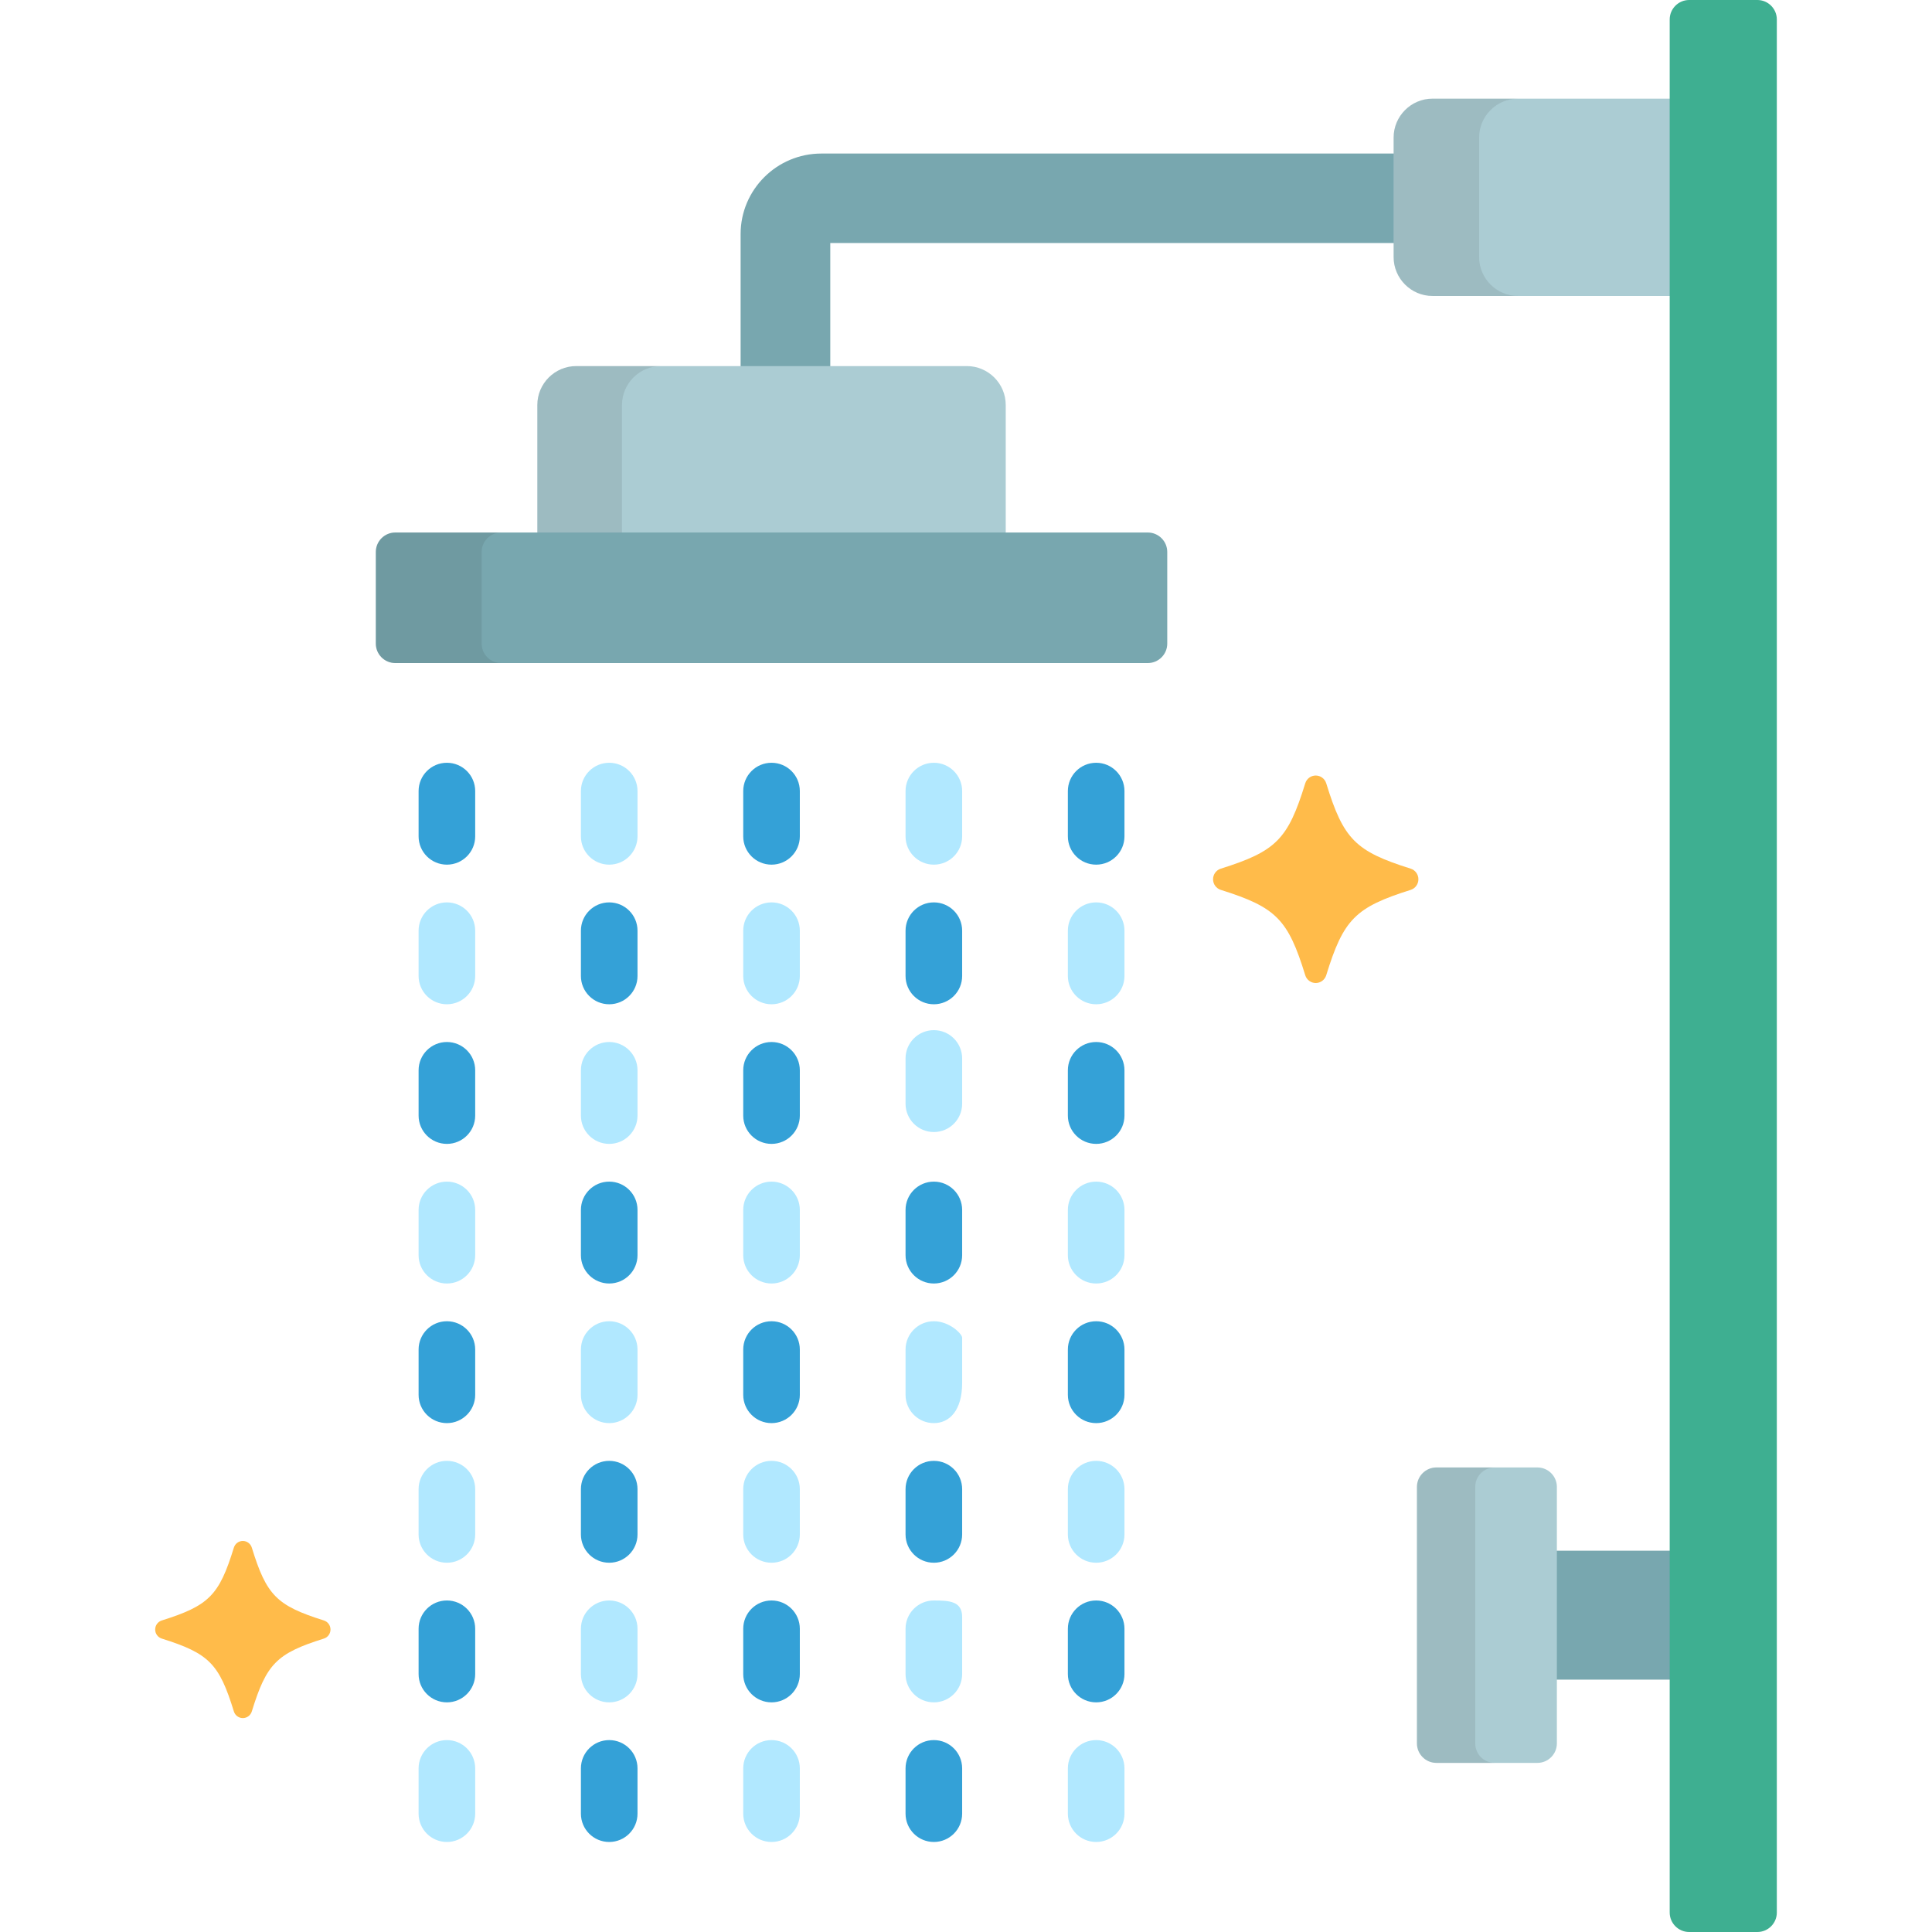 <?xml version="1.0" encoding="iso-8859-1"?>
<!-- Generator: Adobe Illustrator 19.0.0, SVG Export Plug-In . SVG Version: 6.00 Build 0)  -->
<svg version="1.1" id="Capa_1" xmlns="http://www.w3.org/2000/svg" xmlns:xlink="http://www.w3.org/1999/xlink" x="0px" y="0px"
	 viewBox="0 0 512 512" style="enable-background:new 0 0 512 512;" xml:space="preserve">
<rect x="409.09" y="410.95" style="fill:#78A7AF;" width="37.4" height="34.17"/>
<path style="fill:#ABCCD3;" d="M412.588,462.032c0,2.833-2.318,5.151-5.151,5.151h-26.784c-2.833,0-5.151-2.318-5.151-5.151V394.04
	c0-2.833,2.318-5.15,5.151-5.15h26.784c2.833,0,5.151,2.317,5.151,5.15V462.032z"/>
<path style="opacity:0.1;fill:#231F20;enable-background:new    ;" d="M390.954,462.032V394.04c0-2.833,2.317-5.15,5.151-5.15
	h-15.453c-2.833,0-5.151,2.317-5.151,5.15v67.992c0,2.833,2.318,5.151,5.151,5.151h15.453
	C393.272,467.184,390.954,464.865,390.954,462.032z"/>
<path style="fill:#78A7AF;" d="M372.837,40.692H217.658c-11.791,0-21.387,9.57-21.387,21.334V100h23.763V64.397h152.803V40.692z"/>
<path style="fill:#ABCCD3;" d="M446.487,26.145h-66.861c-5.666,0-10.302,4.636-10.302,10.302v31.685
	c0,5.666,4.636,10.302,10.302,10.302h66.861V26.145z"/>
<path style="opacity:0.1;fill:#231F20;enable-background:new    ;" d="M391.984,68.132V36.446c0-5.666,4.636-10.302,10.302-10.302
	h-22.66c-5.666,0-10.302,4.636-10.302,10.302v31.685c0,5.666,4.636,10.302,10.302,10.302h22.66
	C396.62,78.434,391.984,73.798,391.984,68.132z"/>
<path style="fill:#ABCCD3;" d="M266.529,144v-36.682c0-5.666-4.636-10.303-10.302-10.303H152.7c-5.666,0-10.302,4.637-10.302,10.303
	V144H266.529z"/>
<path style="opacity:0.1;fill:#231F20;enable-background:new    ;" d="M164.835,144v-36.682c0-5.666,4.636-10.303,10.302-10.303
	H152.7c-5.666,0-10.302,4.637-10.302,10.303V144H164.835z"/>
<path style="fill:#78A7AF;" d="M309.334,170.568c0,2.833-2.317,5.151-5.15,5.151H104.745c-2.833,0-5.151-2.318-5.151-5.151V146.27
	c0-2.833,2.318-5.15,5.151-5.15h199.438c2.833,0,5.15,2.317,5.15,5.15v24.298H309.334z"/>
<path style="opacity:0.1;fill:#231F20;enable-background:new    ;" d="M127.645,170.568V146.27c0-2.833,2.317-5.15,5.15-5.15h-28.05
	c-2.833,0-5.151,2.317-5.151,5.15v24.298c0,2.833,2.318,5.151,5.151,5.151h28.05C129.962,175.72,127.645,173.401,127.645,170.568z"
	/>
<path style="fill:#3EAF91;" d="M470.877,506.85c0,2.832-2.317,5.15-5.15,5.15h-18.088c-2.834,0-5.151-2.318-5.151-5.15V5.151
	c0-2.833,2.317-5.151,5.151-5.151h18.088c2.833,0,5.15,2.318,5.15,5.151V506.85z"/>
<path style="fill:#B1E8FF;" d="M118.433,488.142c-4.143,0-7.5-3.357-7.5-7.5v-12c0-4.143,3.357-7.5,7.5-7.5s7.5,3.357,7.5,7.5v12
	C125.933,484.784,122.575,488.142,118.433,488.142z"/>
<path style="fill:#34A1D7;" d="M118.433,451.142c-4.143,0-7.5-3.357-7.5-7.5v-12c0-4.143,3.357-7.5,7.5-7.5s7.5,3.357,7.5,7.5v12
	C125.933,447.784,122.575,451.142,118.433,451.142z"/>
<path style="fill:#B1E8FF;" d="M118.433,414.142c-4.143,0-7.5-3.357-7.5-7.5v-12c0-4.143,3.357-7.5,7.5-7.5s7.5,3.357,7.5,7.5v12
	C125.933,410.784,122.575,414.142,118.433,414.142z"/>
<path style="fill:#34A1D7;" d="M118.433,377.142c-4.143,0-7.5-3.357-7.5-7.5v-12c0-4.143,3.357-7.5,7.5-7.5s7.5,3.357,7.5,7.5v12
	C125.933,373.784,122.575,377.142,118.433,377.142z"/>
<path style="fill:#B1E8FF;" d="M118.433,340.142c-4.143,0-7.5-3.357-7.5-7.5v-12c0-4.143,3.357-7.5,7.5-7.5s7.5,3.357,7.5,7.5v12
	C125.933,336.784,122.575,340.142,118.433,340.142z"/>
<path style="fill:#34A1D7;" d="M118.433,303.142c-4.143,0-7.5-3.357-7.5-7.5v-12c0-4.143,3.357-7.5,7.5-7.5s7.5,3.357,7.5,7.5v12
	C125.933,299.784,122.575,303.142,118.433,303.142z"/>
<path style="fill:#B1E8FF;" d="M118.433,266.142c-4.143,0-7.5-3.357-7.5-7.5v-12c0-4.143,3.357-7.5,7.5-7.5s7.5,3.357,7.5,7.5v12
	C125.933,262.784,122.575,266.142,118.433,266.142z"/>
<g>
	<path style="fill:#34A1D7;" d="M118.433,229.142c-4.143,0-7.5-3.357-7.5-7.5v-12c0-4.143,3.357-7.5,7.5-7.5s7.5,3.357,7.5,7.5v12
		C125.933,225.784,122.575,229.142,118.433,229.142z"/>
	<path style="fill:#34A1D7;" d="M161.447,488.142c-4.143,0-7.5-3.357-7.5-7.5v-12c0-4.143,3.357-7.5,7.5-7.5s7.5,3.357,7.5,7.5v12
		C168.947,484.784,165.59,488.142,161.447,488.142z"/>
</g>
<path style="fill:#B1E8FF;" d="M161.447,451.142c-4.143,0-7.5-3.357-7.5-7.5v-12c0-4.143,3.357-7.5,7.5-7.5s7.5,3.357,7.5,7.5v12
	C168.947,447.784,165.59,451.142,161.447,451.142z"/>
<path style="fill:#34A1D7;" d="M161.447,414.142c-4.143,0-7.5-3.357-7.5-7.5v-12c0-4.143,3.357-7.5,7.5-7.5s7.5,3.357,7.5,7.5v12
	C168.947,410.784,165.59,414.142,161.447,414.142z"/>
<path style="fill:#B1E8FF;" d="M161.447,377.142c-4.143,0-7.5-3.357-7.5-7.5v-12c0-4.143,3.357-7.5,7.5-7.5s7.5,3.357,7.5,7.5v12
	C168.947,373.784,165.59,377.142,161.447,377.142z"/>
<path style="fill:#34A1D7;" d="M161.447,340.142c-4.143,0-7.5-3.357-7.5-7.5v-12c0-4.143,3.357-7.5,7.5-7.5s7.5,3.357,7.5,7.5v12
	C168.947,336.784,165.59,340.142,161.447,340.142z"/>
<path style="fill:#B1E8FF;" d="M161.447,303.142c-4.143,0-7.5-3.357-7.5-7.5v-12c0-4.143,3.357-7.5,7.5-7.5s7.5,3.357,7.5,7.5v12
	C168.947,299.784,165.59,303.142,161.447,303.142z"/>
<path style="fill:#34A1D7;" d="M161.447,266.142c-4.143,0-7.5-3.357-7.5-7.5v-12c0-4.143,3.357-7.5,7.5-7.5s7.5,3.357,7.5,7.5v12
	C168.947,262.784,165.59,266.142,161.447,266.142z"/>
<g>
	<path style="fill:#B1E8FF;" d="M161.447,229.142c-4.143,0-7.5-3.357-7.5-7.5v-12c0-4.143,3.357-7.5,7.5-7.5s7.5,3.357,7.5,7.5v12
		C168.947,225.784,165.59,229.142,161.447,229.142z"/>
	<path style="fill:#B1E8FF;" d="M204.463,488.142c-4.143,0-7.5-3.357-7.5-7.5v-12c0-4.143,3.357-7.5,7.5-7.5s7.5,3.357,7.5,7.5v12
		C211.963,484.784,208.605,488.142,204.463,488.142z"/>
</g>
<path style="fill:#34A1D7;" d="M204.463,451.142c-4.143,0-7.5-3.357-7.5-7.5v-12c0-4.143,3.357-7.5,7.5-7.5s7.5,3.357,7.5,7.5v12
	C211.963,447.784,208.605,451.142,204.463,451.142z"/>
<path style="fill:#B1E8FF;" d="M204.463,414.142c-4.143,0-7.5-3.357-7.5-7.5v-12c0-4.143,3.357-7.5,7.5-7.5s7.5,3.357,7.5,7.5v12
	C211.963,410.784,208.605,414.142,204.463,414.142z"/>
<path style="fill:#34A1D7;" d="M204.463,377.142c-4.143,0-7.5-3.357-7.5-7.5v-12c0-4.143,3.357-7.5,7.5-7.5s7.5,3.357,7.5,7.5v12
	C211.963,373.784,208.605,377.142,204.463,377.142z"/>
<path style="fill:#B1E8FF;" d="M204.463,340.142c-4.143,0-7.5-3.357-7.5-7.5v-12c0-4.143,3.357-7.5,7.5-7.5s7.5,3.357,7.5,7.5v12
	C211.963,336.784,208.605,340.142,204.463,340.142z"/>
<path style="fill:#34A1D7;" d="M204.463,303.142c-4.143,0-7.5-3.357-7.5-7.5v-12c0-4.143,3.357-7.5,7.5-7.5s7.5,3.357,7.5,7.5v12
	C211.963,299.784,208.605,303.142,204.463,303.142z"/>
<path style="fill:#B1E8FF;" d="M204.463,266.142c-4.143,0-7.5-3.357-7.5-7.5v-12c0-4.143,3.357-7.5,7.5-7.5s7.5,3.357,7.5,7.5v12
	C211.963,262.784,208.605,266.142,204.463,266.142z"/>
<g>
	<path style="fill:#34A1D7;" d="M204.463,229.142c-4.143,0-7.5-3.357-7.5-7.5v-12c0-4.143,3.357-7.5,7.5-7.5s7.5,3.357,7.5,7.5v12
		C211.963,225.784,208.605,229.142,204.463,229.142z"/>
	<path style="fill:#34A1D7;" d="M247.48,488.142c-4.143,0-7.5-3.357-7.5-7.5v-12c0-4.143,3.357-7.5,7.5-7.5s7.5,3.357,7.5,7.5v12
		C254.98,484.784,251.622,488.142,247.48,488.142z"/>
</g>
<path style="fill:#B1E8FF;" d="M247.48,451.142c-4.143,0-7.5-3.357-7.5-7.5v-12c0-4.143,3.357-7.5,7.5-7.5s7.5,0.216,7.5,4.358
	v15.142C254.98,447.784,251.622,451.142,247.48,451.142z"/>
<path style="fill:#34A1D7;" d="M247.48,414.142c-4.143,0-7.5-3.357-7.5-7.5v-12c0-4.143,3.357-7.5,7.5-7.5s7.5,3.357,7.5,7.5v12
	C254.98,410.784,251.622,414.142,247.48,414.142z"/>
<path style="fill:#B1E8FF;" d="M247.48,377.142c-4.143,0-7.5-3.357-7.5-7.5v-12c0-4.143,3.357-7.5,7.5-7.5s7.5,3.357,7.5,4.358v12
	C254.98,373.784,251.622,377.142,247.48,377.142z"/>
<path style="fill:#34A1D7;" d="M247.48,340.142c-4.143,0-7.5-3.357-7.5-7.5v-12c0-4.143,3.357-7.5,7.5-7.5s7.5,3.357,7.5,7.5v12
	C254.98,336.784,251.622,340.142,247.48,340.142z"/>
<path style="fill:#B1E8FF;" d="M247.48,300c-4.143,0-7.5-3.357-7.5-7.5v-12c0-4.143,3.357-7.5,7.5-7.5s7.5,3.357,7.5,7.5v12
	C254.98,296.643,251.622,300,247.48,300z"/>
<path style="fill:#34A1D7;" d="M247.48,266.142c-4.143,0-7.5-3.357-7.5-7.5v-12c0-4.143,3.357-7.5,7.5-7.5s7.5,3.357,7.5,7.5v12
	C254.98,262.784,251.622,266.142,247.48,266.142z"/>
<g>
	<path style="fill:#B1E8FF;" d="M247.48,229.142c-4.143,0-7.5-3.357-7.5-7.5v-12c0-4.143,3.357-7.5,7.5-7.5s7.5,3.357,7.5,7.5v12
		C254.98,225.784,251.622,229.142,247.48,229.142z"/>
	<path style="fill:#B1E8FF;" d="M290.495,488.142c-4.143,0-7.5-3.357-7.5-7.5v-12c0-4.143,3.357-7.5,7.5-7.5s7.5,3.357,7.5,7.5v12
		C297.995,484.784,294.638,488.142,290.495,488.142z"/>
</g>
<path style="fill:#34A1D7;" d="M290.495,451.142c-4.143,0-7.5-3.357-7.5-7.5v-12c0-4.143,3.357-7.5,7.5-7.5s7.5,3.357,7.5,7.5v12
	C297.995,447.784,294.638,451.142,290.495,451.142z"/>
<path style="fill:#B1E8FF;" d="M290.495,414.142c-4.143,0-7.5-3.357-7.5-7.5v-12c0-4.143,3.357-7.5,7.5-7.5s7.5,3.357,7.5,7.5v12
	C297.995,410.784,294.638,414.142,290.495,414.142z"/>
<path style="fill:#34A1D7;" d="M290.495,377.142c-4.143,0-7.5-3.357-7.5-7.5v-12c0-4.143,3.357-7.5,7.5-7.5s7.5,3.357,7.5,7.5v12
	C297.995,373.784,294.638,377.142,290.495,377.142z"/>
<path style="fill:#B1E8FF;" d="M290.495,340.142c-4.143,0-7.5-3.357-7.5-7.5v-12c0-4.143,3.357-7.5,7.5-7.5s7.5,3.357,7.5,7.5v12
	C297.995,336.784,294.638,340.142,290.495,340.142z"/>
<path style="fill:#34A1D7;" d="M290.495,303.142c-4.143,0-7.5-3.357-7.5-7.5v-12c0-4.143,3.357-7.5,7.5-7.5s7.5,3.357,7.5,7.5v12
	C297.995,299.784,294.638,303.142,290.495,303.142z"/>
<path style="fill:#B1E8FF;" d="M290.495,266.142c-4.143,0-7.5-3.357-7.5-7.5v-12c0-4.143,3.357-7.5,7.5-7.5s7.5,3.357,7.5,7.5v12
	C297.995,262.784,294.638,266.142,290.495,266.142z"/>
<path style="fill:#34A1D7;" d="M290.495,229.142c-4.143,0-7.5-3.357-7.5-7.5v-12c0-4.143,3.357-7.5,7.5-7.5s7.5,3.357,7.5,7.5v12
	C297.995,225.784,294.638,229.142,290.495,229.142z"/>
<g>
	<path style="fill:#FFBB4A;" d="M348.683,260.509c-1.276,0-2.405-0.839-2.783-2.071c-4.567-14.822-7.706-17.994-22.376-22.609
		c-1.219-0.384-2.051-1.522-2.051-2.814c0-1.288,0.832-2.429,2.051-2.812c14.67-4.615,17.809-7.786,22.376-22.609
		c0.378-1.232,1.507-2.071,2.783-2.071c1.279,0,2.406,0.84,2.786,2.071c4.567,14.823,7.705,17.994,22.375,22.609
		c1.219,0.383,2.048,1.523,2.048,2.812c0,1.292-0.829,2.431-2.048,2.814c-14.67,4.615-17.808,7.787-22.375,22.609
		C351.089,259.67,349.962,260.509,348.683,260.509z"/>
	<path style="fill:#FFBB4A;" d="M64.353,455.313c-1.089,0-2.053-0.716-2.376-1.769c-3.9-12.653-6.578-15.362-19.104-19.303
		c-1.04-0.327-1.75-1.3-1.75-2.402c0-1.101,0.71-2.074,1.75-2.4c12.525-3.941,15.204-6.647,19.104-19.303
		c0.323-1.052,1.287-1.769,2.376-1.769c1.093,0,2.054,0.717,2.38,1.769c3.899,12.656,6.578,15.362,19.101,19.303
		c1.042,0.326,1.751,1.3,1.751,2.4c0,1.103-0.709,2.075-1.751,2.402c-12.522,3.94-15.201,6.649-19.101,19.303
		C66.406,454.597,65.445,455.313,64.353,455.313z"/>
</g>
<g>
</g>
<g>
</g>
<g>
</g>
<g>
</g>
<g>
</g>
<g>
</g>
<g>
</g>
<g>
</g>
<g>
</g>
<g>
</g>
<g>
</g>
<g>
</g>
<g>
</g>
<g>
</g>
<g>
</g>
</svg>
